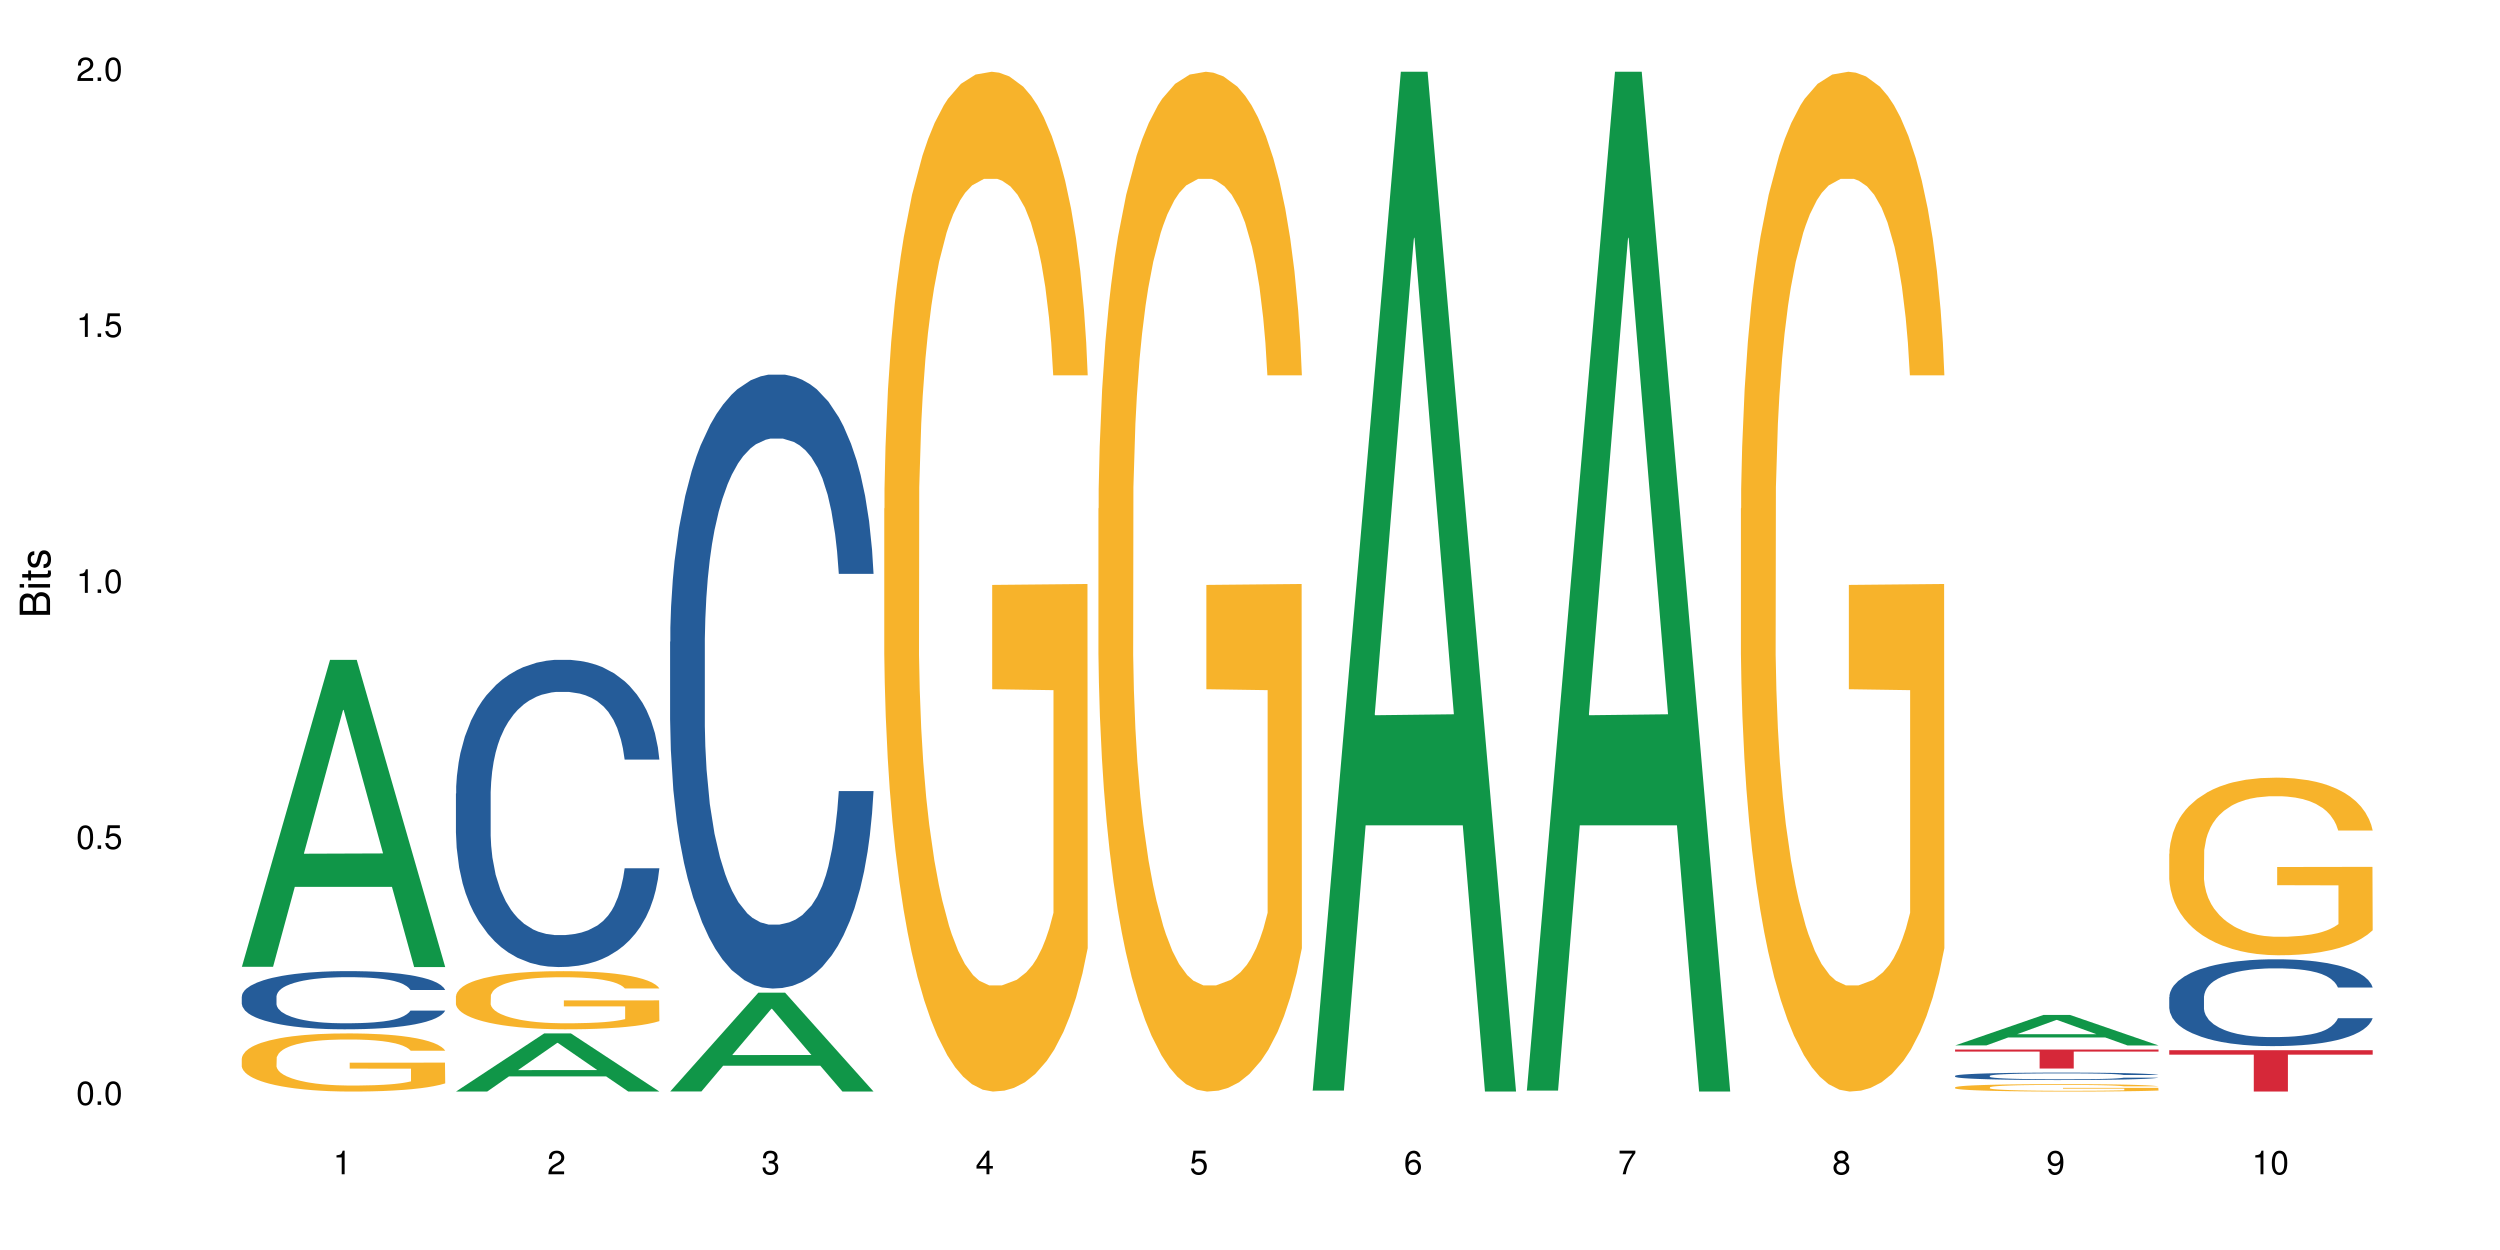 <?xml version="1.0" encoding="UTF-8"?>
<svg xmlns="http://www.w3.org/2000/svg" xmlns:xlink="http://www.w3.org/1999/xlink" width="720pt" height="360pt" viewBox="0 0 720 360" version="1.1">
<defs>
<g>
<symbol overflow="visible" id="glyph0-0">
<path style="stroke:none;" d=""/>
</symbol>
<symbol overflow="visible" id="glyph0-1">
<path style="stroke:none;" d="M 2.641 -6.797 C 2 -6.797 1.422 -6.531 1.078 -6.047 C 0.641 -5.453 0.406 -4.547 0.406 -3.297 C 0.406 -1 1.188 0.219 2.641 0.219 C 4.078 0.219 4.859 -1 4.859 -3.234 C 4.859 -4.562 4.656 -5.438 4.203 -6.047 C 3.844 -6.531 3.281 -6.797 2.641 -6.797 Z M 2.641 -6.047 C 3.547 -6.047 4 -5.125 4 -3.312 C 4 -1.375 3.562 -0.484 2.625 -0.484 C 1.734 -0.484 1.281 -1.422 1.281 -3.281 C 1.281 -5.141 1.734 -6.047 2.641 -6.047 Z M 2.641 -6.047 "/>
</symbol>
<symbol overflow="visible" id="glyph0-2">
<path style="stroke:none;" d="M 1.828 -1 L 0.828 -1 L 0.828 0 L 1.828 0 Z M 1.828 -1 "/>
</symbol>
<symbol overflow="visible" id="glyph0-3">
<path style="stroke:none;" d="M 4.562 -6.797 L 1.062 -6.797 L 0.547 -3.094 L 1.328 -3.094 C 1.719 -3.562 2.047 -3.734 2.578 -3.734 C 3.484 -3.734 4.062 -3.109 4.062 -2.094 C 4.062 -1.125 3.484 -0.531 2.578 -0.531 C 1.828 -0.531 1.375 -0.906 1.188 -1.672 L 0.328 -1.672 C 0.453 -1.109 0.547 -0.844 0.75 -0.594 C 1.125 -0.078 1.828 0.219 2.594 0.219 C 3.969 0.219 4.922 -0.781 4.922 -2.219 C 4.922 -3.562 4.031 -4.484 2.719 -4.484 C 2.25 -4.484 1.859 -4.359 1.469 -4.062 L 1.734 -5.969 L 4.562 -5.969 Z M 4.562 -6.797 "/>
</symbol>
<symbol overflow="visible" id="glyph0-4">
<path style="stroke:none;" d="M 2.484 -4.844 L 2.484 0 L 3.328 0 L 3.328 -6.797 L 2.766 -6.797 C 2.469 -5.75 2.281 -5.609 0.984 -5.453 L 0.984 -4.844 Z M 2.484 -4.844 "/>
</symbol>
<symbol overflow="visible" id="glyph0-5">
<path style="stroke:none;" d="M 4.859 -0.828 L 1.281 -0.828 C 1.359 -1.391 1.672 -1.75 2.5 -2.234 L 3.469 -2.75 C 4.406 -3.266 4.906 -3.969 4.906 -4.812 C 4.906 -5.375 4.672 -5.906 4.266 -6.266 C 3.859 -6.625 3.375 -6.797 2.719 -6.797 C 1.859 -6.797 1.219 -6.5 0.844 -5.922 C 0.609 -5.562 0.5 -5.125 0.484 -4.438 L 1.328 -4.438 C 1.359 -4.906 1.406 -5.188 1.531 -5.406 C 1.75 -5.812 2.188 -6.062 2.703 -6.062 C 3.469 -6.062 4.031 -5.516 4.031 -4.781 C 4.031 -4.25 3.719 -3.797 3.125 -3.438 L 2.234 -2.938 C 0.812 -2.141 0.406 -1.5 0.328 0 L 4.859 0 Z M 4.859 -0.828 "/>
</symbol>
<symbol overflow="visible" id="glyph0-6">
<path style="stroke:none;" d="M 2.125 -3.125 L 2.578 -3.125 C 3.516 -3.125 3.984 -2.703 3.984 -1.891 C 3.984 -1.031 3.469 -0.531 2.578 -0.531 C 1.656 -0.531 1.203 -0.984 1.156 -1.969 L 0.312 -1.969 C 0.344 -1.422 0.438 -1.078 0.609 -0.766 C 0.953 -0.109 1.625 0.219 2.547 0.219 C 3.953 0.219 4.859 -0.609 4.859 -1.906 C 4.859 -2.766 4.516 -3.25 3.703 -3.516 C 4.344 -3.766 4.656 -4.25 4.656 -4.938 C 4.656 -6.109 3.875 -6.797 2.578 -6.797 C 1.203 -6.797 0.484 -6.047 0.453 -4.609 L 1.297 -4.609 C 1.312 -5.016 1.344 -5.25 1.453 -5.453 C 1.641 -5.828 2.062 -6.062 2.594 -6.062 C 3.344 -6.062 3.797 -5.625 3.797 -4.906 C 3.797 -4.422 3.609 -4.141 3.25 -3.984 C 3.016 -3.891 2.719 -3.844 2.125 -3.844 Z M 2.125 -3.125 "/>
</symbol>
<symbol overflow="visible" id="glyph0-7">
<path style="stroke:none;" d="M 3.141 -1.625 L 3.141 0 L 3.984 0 L 3.984 -1.625 L 4.984 -1.625 L 4.984 -2.391 L 3.984 -2.391 L 3.984 -6.797 L 3.359 -6.797 L 0.266 -2.516 L 0.266 -1.625 Z M 3.141 -2.391 L 1 -2.391 L 3.141 -5.359 Z M 3.141 -2.391 "/>
</symbol>
<symbol overflow="visible" id="glyph0-8">
<path style="stroke:none;" d="M 4.781 -5.031 C 4.609 -6.141 3.891 -6.797 2.844 -6.797 C 2.094 -6.797 1.422 -6.438 1.031 -5.828 C 0.609 -5.172 0.406 -4.344 0.406 -3.094 C 0.406 -1.953 0.578 -1.234 0.984 -0.625 C 1.359 -0.078 1.953 0.219 2.703 0.219 C 3.984 0.219 4.922 -0.734 4.922 -2.078 C 4.922 -3.344 4.062 -4.234 2.844 -4.234 C 2.172 -4.234 1.641 -3.969 1.281 -3.469 C 1.281 -5.125 1.828 -6.047 2.797 -6.047 C 3.391 -6.047 3.797 -5.672 3.938 -5.031 Z M 2.734 -3.484 C 3.547 -3.484 4.062 -2.922 4.062 -2 C 4.062 -1.156 3.484 -0.531 2.703 -0.531 C 1.922 -0.531 1.328 -1.188 1.328 -2.047 C 1.328 -2.891 1.906 -3.484 2.734 -3.484 Z M 2.734 -3.484 "/>
</symbol>
<symbol overflow="visible" id="glyph0-9">
<path style="stroke:none;" d="M 4.984 -6.797 L 0.438 -6.797 L 0.438 -5.969 L 4.109 -5.969 C 2.5 -3.656 1.828 -2.234 1.328 0 L 2.219 0 C 2.594 -2.172 3.453 -4.047 4.984 -6.094 Z M 4.984 -6.797 "/>
</symbol>
<symbol overflow="visible" id="glyph0-10">
<path style="stroke:none;" d="M 3.75 -3.578 C 4.453 -4 4.688 -4.344 4.688 -4.984 C 4.688 -6.047 3.844 -6.797 2.641 -6.797 C 1.438 -6.797 0.594 -6.047 0.594 -4.984 C 0.594 -4.359 0.828 -4.016 1.516 -3.578 C 0.734 -3.203 0.359 -2.641 0.359 -1.891 C 0.359 -0.641 1.297 0.219 2.641 0.219 C 3.984 0.219 4.922 -0.641 4.922 -1.875 C 4.922 -2.641 4.531 -3.203 3.75 -3.578 Z M 2.641 -6.047 C 3.359 -6.047 3.812 -5.625 3.812 -4.969 C 3.812 -4.344 3.344 -3.922 2.641 -3.922 C 1.922 -3.922 1.453 -4.344 1.453 -4.984 C 1.453 -5.625 1.922 -6.047 2.641 -6.047 Z M 2.641 -3.203 C 3.484 -3.203 4.062 -2.672 4.062 -1.875 C 4.062 -1.062 3.484 -0.531 2.625 -0.531 C 1.797 -0.531 1.219 -1.078 1.219 -1.875 C 1.219 -2.672 1.797 -3.203 2.641 -3.203 Z M 2.641 -3.203 "/>
</symbol>
<symbol overflow="visible" id="glyph0-11">
<path style="stroke:none;" d="M 0.516 -1.547 C 0.672 -0.438 1.406 0.219 2.438 0.219 C 3.188 0.219 3.859 -0.141 4.266 -0.75 C 4.688 -1.406 4.891 -2.25 4.891 -3.484 C 4.891 -4.625 4.703 -5.359 4.312 -5.953 C 3.938 -6.5 3.344 -6.797 2.594 -6.797 C 1.297 -6.797 0.359 -5.844 0.359 -4.516 C 0.359 -3.25 1.234 -2.344 2.453 -2.344 C 3.094 -2.344 3.562 -2.578 4.016 -3.109 C 4 -1.453 3.469 -0.531 2.5 -0.531 C 1.906 -0.531 1.484 -0.906 1.359 -1.547 Z M 2.578 -6.062 C 3.375 -6.062 3.969 -5.406 3.969 -4.531 C 3.969 -3.688 3.375 -3.094 2.547 -3.094 C 1.734 -3.094 1.234 -3.672 1.234 -4.578 C 1.234 -5.438 1.797 -6.062 2.578 -6.062 Z M 2.578 -6.062 "/>
</symbol>
<symbol overflow="visible" id="glyph1-0">
<path style="stroke:none;" d=""/>
</symbol>
<symbol overflow="visible" id="glyph1-1">
<path style="stroke:none;" d="M 0 -0.953 L 0 -4.891 C 0 -5.719 -0.234 -6.344 -0.734 -6.797 C -1.188 -7.234 -1.812 -7.469 -2.5 -7.469 C -3.547 -7.469 -4.188 -7 -4.625 -5.875 C -4.984 -6.672 -5.641 -7.094 -6.531 -7.094 C -7.156 -7.094 -7.734 -6.859 -8.141 -6.391 C -8.562 -5.938 -8.75 -5.344 -8.75 -4.5 L -8.75 -0.953 Z M -4.984 -2.062 L -7.766 -2.062 L -7.766 -4.219 C -7.766 -4.844 -7.688 -5.203 -7.453 -5.5 C -7.219 -5.812 -6.859 -5.969 -6.375 -5.969 C -5.906 -5.969 -5.531 -5.812 -5.297 -5.5 C -5.062 -5.203 -4.984 -4.844 -4.984 -4.219 Z M -0.984 -2.062 L -4 -2.062 L -4 -4.781 C -4 -5.328 -3.859 -5.688 -3.578 -5.953 C -3.297 -6.219 -2.922 -6.359 -2.484 -6.359 C -2.062 -6.359 -1.688 -6.219 -1.406 -5.953 C -1.109 -5.688 -0.984 -5.328 -0.984 -4.781 Z M -0.984 -2.062 "/>
</symbol>
<symbol overflow="visible" id="glyph1-2">
<path style="stroke:none;" d="M -6.281 -1.797 L -6.281 -0.797 L 0 -0.797 L 0 -1.797 Z M -8.75 -1.797 L -8.75 -0.797 L -7.484 -0.797 L -7.484 -1.797 Z M -8.75 -1.797 "/>
</symbol>
<symbol overflow="visible" id="glyph1-3">
<path style="stroke:none;" d="M -6.281 -3.047 L -6.281 -2.016 L -8.016 -2.016 L -8.016 -1.016 L -6.281 -1.016 L -6.281 -0.172 L -5.469 -0.172 L -5.469 -1.016 L -0.719 -1.016 C -0.078 -1.016 0.281 -1.453 0.281 -2.234 C 0.281 -2.469 0.25 -2.719 0.188 -3.047 L -0.641 -3.047 C -0.609 -2.922 -0.594 -2.766 -0.594 -2.562 C -0.594 -2.141 -0.719 -2.016 -1.156 -2.016 L -5.469 -2.016 L -5.469 -3.047 Z M -6.281 -3.047 "/>
</symbol>
<symbol overflow="visible" id="glyph1-4">
<path style="stroke:none;" d="M -4.531 -5.25 C -5.766 -5.25 -6.469 -4.422 -6.469 -2.969 C -6.469 -1.516 -5.719 -0.562 -4.547 -0.562 C -3.562 -0.562 -3.094 -1.062 -2.734 -2.562 L -2.516 -3.484 C -2.344 -4.188 -2.094 -4.469 -1.625 -4.469 C -1.047 -4.469 -0.641 -3.875 -0.641 -3 C -0.641 -2.453 -0.797 -2 -1.062 -1.75 C -1.25 -1.594 -1.422 -1.531 -1.875 -1.469 L -1.875 -0.406 C -0.422 -0.453 0.281 -1.266 0.281 -2.922 C 0.281 -4.5 -0.5 -5.516 -1.719 -5.516 C -2.656 -5.516 -3.172 -4.984 -3.469 -3.734 L -3.703 -2.766 C -3.891 -1.953 -4.156 -1.609 -4.594 -1.609 C -5.172 -1.609 -5.547 -2.125 -5.547 -2.938 C -5.547 -3.75 -5.203 -4.172 -4.531 -4.203 Z M -4.531 -5.25 "/>
</symbol>
</g>
</defs>
<g id="surface2988">
<rect x="0" y="0" width="720" height="360" style="fill:rgb(100%,100%,100%);fill-opacity:1;stroke:none;"/>
<path style=" stroke:none;fill-rule:nonzero;fill:rgb(6.275%,58.824%,28.235%);fill-opacity:1;" d="M 69.629 278.43 L 69.691 278.348 L 95.047 190.051 L 102.746 190.051 L 128.223 278.516 L 119.273 278.516 L 112.887 255.422 L 84.902 255.422 L 78.645 278.43 L 69.629 278.43 L 87.598 245.871 L 110.32 245.785 L 98.988 204.504 L 98.863 204.422 L 98.738 204.672 L 87.535 245.785 L 87.598 245.871 Z M 69.629 278.43 "/>
<path style=" stroke:none;fill-rule:nonzero;fill:rgb(14.51%,36.078%,60%);fill-opacity:1;" d="M 69.629 286.98 L 69.699 286.965 L 69.699 286.598 L 69.914 286.016 L 70.414 285.281 L 70.914 284.777 L 72.203 283.871 L 73.988 283 L 75.848 282.328 L 77.203 281.93 L 78.418 281.621 L 81.207 281.055 L 82.992 280.766 L 84.922 280.504 L 87.281 280.246 L 88.996 280.09 L 92.852 279.848 L 95.711 279.738 L 97.926 279.695 L 102.715 279.695 L 105.574 279.754 L 107.645 279.832 L 109.93 279.953 L 111.859 280.09 L 115.219 280.43 L 118.219 280.855 L 119.578 281.102 L 121.723 281.578 L 123.367 282.035 L 124.508 282.434 L 125.797 283 L 126.938 283.688 L 127.797 284.469 L 128.223 285.129 L 118.219 285.129 L 117.719 284.516 L 117.148 284.043 L 116.078 283.414 L 115.004 282.969 L 113.504 282.527 L 112.148 282.234 L 110.289 281.945 L 108.645 281.762 L 106.93 281.621 L 105.285 281.531 L 102.141 281.438 L 98.5 281.438 L 97.141 281.469 L 94.355 281.59 L 92.852 281.699 L 90.711 281.914 L 89.207 282.113 L 87.422 282.418 L 86.207 282.68 L 84.707 283.078 L 83.637 283.43 L 82.422 283.934 L 81.707 284.316 L 81.062 284.746 L 80.492 285.25 L 80.062 285.785 L 79.777 286.352 L 79.633 286.902 L 79.633 289.277 L 79.777 289.828 L 80.133 290.473 L 81.062 291.406 L 82.422 292.215 L 83.992 292.859 L 85.492 293.32 L 86.352 293.535 L 87.492 293.777 L 89.281 294.086 L 91.852 294.391 L 93.352 294.512 L 95.641 294.637 L 97.996 294.695 L 101.141 294.695 L 103.93 294.637 L 105.785 294.559 L 107.715 294.438 L 110.359 294.176 L 112.004 293.93 L 113.434 293.641 L 114.504 293.352 L 115.219 293.105 L 116.293 292.629 L 117.148 292.109 L 117.793 291.574 L 118.219 291.055 L 128.223 291.055 L 127.797 291.664 L 127.152 292.262 L 126.508 292.707 L 125.508 293.242 L 124.367 293.719 L 122.723 294.254 L 121.363 294.605 L 119.578 294.988 L 117.934 295.277 L 116.148 295.539 L 113.504 295.844 L 111.789 296 L 109.93 296.137 L 107.715 296.258 L 104.93 296.367 L 101.93 296.426 L 99.141 296.441 L 96.141 296.41 L 93.926 296.352 L 90.996 296.211 L 87.352 295.938 L 84.707 295.645 L 82.633 295.355 L 80.848 295.051 L 78.848 294.637 L 76.273 293.961 L 74.703 293.441 L 73.633 293.012 L 72.418 292.414 L 71.559 291.879 L 70.559 291.023 L 69.844 289.938 L 69.629 289.094 Z M 69.629 286.98 "/>
<path style=" stroke:none;fill-rule:nonzero;fill:rgb(96.863%,70.196%,16.863%);fill-opacity:1;" d="M 69.629 304.797 L 69.699 304.781 L 69.699 304.473 L 69.988 303.785 L 70.703 302.836 L 71.629 302.059 L 72.629 301.445 L 73.273 301.125 L 74.344 300.664 L 75.273 300.328 L 77.633 299.641 L 80.633 299 L 82.277 298.723 L 84.137 298.465 L 86.777 298.172 L 87.992 298.066 L 91.711 297.82 L 95.926 297.668 L 100.57 297.621 L 102.715 297.637 L 105.645 297.699 L 109.645 297.867 L 111.934 298.02 L 113.719 298.172 L 115.578 298.371 L 117.863 298.676 L 120.008 299.043 L 121.723 299.41 L 123.438 299.871 L 124.867 300.359 L 126.082 300.895 L 127.152 301.539 L 127.797 302.074 L 128.223 302.609 L 118.293 302.609 L 117.719 302.074 L 117.078 301.66 L 116.004 301.156 L 114.934 300.789 L 113.863 300.496 L 111.859 300.102 L 110.145 299.855 L 108.004 299.641 L 105.93 299.504 L 103.57 299.41 L 102.141 299.379 L 98.355 299.379 L 94.926 299.488 L 92.926 299.609 L 91.496 299.734 L 89.496 299.961 L 88.281 300.145 L 87.566 300.27 L 85.422 300.742 L 83.992 301.172 L 83.207 301.461 L 82.207 301.918 L 81.492 302.332 L 80.707 302.945 L 80.277 303.402 L 79.703 304.445 L 79.633 307.195 L 79.848 307.777 L 80.277 308.406 L 80.848 308.957 L 81.707 309.539 L 82.562 309.98 L 84.062 310.578 L 85.352 310.977 L 86.352 311.234 L 88.281 311.648 L 89.066 311.785 L 90.922 312.062 L 92.852 312.273 L 95.211 312.457 L 96.996 312.551 L 99.855 312.625 L 103.5 312.625 L 107.789 312.535 L 110.504 312.414 L 112.359 312.289 L 113.574 312.184 L 115.078 312.016 L 116.148 311.863 L 117.148 311.695 L 118.363 311.434 L 118.363 307.777 L 100.715 307.762 L 100.715 306.051 L 128.152 306.035 L 128.223 312.016 L 126.723 312.43 L 124.867 312.824 L 123.078 313.133 L 121.223 313.391 L 118.578 313.684 L 116.434 313.867 L 113.148 314.078 L 110.145 314.219 L 107 314.309 L 104.215 314.355 L 100.93 314.371 L 97.996 314.34 L 94.855 314.25 L 92.352 314.125 L 90.066 313.973 L 87.781 313.773 L 84.922 313.453 L 83.062 313.191 L 81.133 312.871 L 79.203 312.488 L 77.488 312.078 L 76.348 311.754 L 75.203 311.387 L 73.988 310.93 L 72.844 310.41 L 71.988 309.934 L 71.203 309.398 L 70.629 308.895 L 70.059 308.207 L 69.773 307.656 L 69.629 307.184 Z M 69.629 304.797 "/>
<path style=" stroke:none;fill-rule:nonzero;fill:rgb(6.275%,58.824%,28.235%);fill-opacity:1;" d="M 131.309 314.355 L 131.371 314.34 L 156.727 297.621 L 164.426 297.621 L 189.902 314.371 L 180.953 314.371 L 174.566 310 L 146.582 310 L 140.324 314.355 L 131.309 314.355 L 149.273 308.191 L 172 308.176 L 160.668 300.359 L 160.543 300.344 L 160.418 300.391 L 149.211 308.176 L 149.273 308.191 Z M 131.309 314.355 "/>
<path style=" stroke:none;fill-rule:nonzero;fill:rgb(14.51%,36.078%,60%);fill-opacity:1;" d="M 131.309 228.543 L 131.379 228.461 L 131.379 226.52 L 131.594 223.445 L 132.094 219.566 L 132.594 216.898 L 133.883 212.125 L 135.668 207.516 L 137.523 203.961 L 138.883 201.855 L 140.098 200.238 L 142.883 197.246 L 144.672 195.711 L 146.602 194.336 L 148.957 192.961 L 150.672 192.152 L 154.531 190.859 L 157.391 190.293 L 159.605 190.051 L 164.395 190.051 L 167.25 190.375 L 169.324 190.777 L 171.609 191.426 L 173.539 192.152 L 176.898 193.934 L 179.898 196.195 L 181.258 197.492 L 183.402 199.996 L 185.043 202.422 L 186.188 204.527 L 187.473 207.516 L 188.617 211.156 L 189.477 215.281 L 189.902 218.758 L 179.898 218.758 L 179.398 215.523 L 178.828 213.016 L 177.758 209.699 L 176.684 207.355 L 175.184 205.012 L 173.824 203.473 L 171.969 201.938 L 170.324 200.969 L 168.609 200.238 L 166.965 199.754 L 163.82 199.27 L 160.176 199.27 L 158.82 199.43 L 156.031 200.078 L 154.531 200.645 L 152.387 201.777 L 150.887 202.828 L 149.102 204.445 L 147.887 205.82 L 146.387 207.922 L 145.312 209.781 L 144.098 212.449 L 143.387 214.473 L 142.742 216.734 L 142.172 219.402 L 141.742 222.234 L 141.457 225.227 L 141.312 228.137 L 141.312 240.672 L 141.457 243.582 L 141.812 246.977 L 142.742 251.91 L 144.098 256.195 L 145.672 259.594 L 147.172 262.02 L 148.031 263.148 L 149.172 264.445 L 150.961 266.062 L 153.531 267.68 L 155.031 268.324 L 157.32 268.973 L 159.676 269.297 L 162.82 269.297 L 165.609 268.973 L 167.465 268.566 L 169.395 267.922 L 172.039 266.547 L 173.684 265.254 L 175.113 263.715 L 176.184 262.18 L 176.898 260.887 L 177.969 258.379 L 178.828 255.629 L 179.473 252.801 L 179.898 250.051 L 189.902 250.051 L 189.477 253.285 L 188.832 256.438 L 188.188 258.785 L 187.188 261.613 L 186.047 264.121 L 184.402 266.949 L 183.043 268.809 L 181.258 270.832 L 179.613 272.367 L 177.828 273.742 L 175.184 275.359 L 173.469 276.168 L 171.609 276.898 L 169.395 277.543 L 166.609 278.109 L 163.605 278.434 L 160.82 278.516 L 157.82 278.352 L 155.605 278.027 L 152.676 277.301 L 149.031 275.844 L 146.387 274.309 L 144.312 272.773 L 142.527 271.156 L 140.527 268.973 L 137.953 265.414 L 136.383 262.664 L 135.309 260.402 L 134.094 257.246 L 133.238 254.418 L 132.238 249.891 L 131.523 244.148 L 131.309 239.699 Z M 131.309 228.543 "/>
<path style=" stroke:none;fill-rule:nonzero;fill:rgb(96.863%,70.196%,16.863%);fill-opacity:1;" d="M 131.309 286.867 L 131.379 286.852 L 131.379 286.547 L 131.664 285.859 L 132.379 284.91 L 133.309 284.129 L 134.309 283.516 L 134.953 283.195 L 136.023 282.738 L 136.953 282.402 L 139.312 281.711 L 142.312 281.07 L 143.957 280.793 L 145.812 280.535 L 148.457 280.242 L 149.672 280.137 L 153.391 279.891 L 157.605 279.738 L 162.25 279.695 L 164.395 279.707 L 167.324 279.77 L 171.324 279.938 L 173.613 280.09 L 175.398 280.242 L 177.254 280.441 L 179.543 280.75 L 181.688 281.117 L 183.402 281.484 L 185.117 281.941 L 186.547 282.43 L 187.762 282.965 L 188.832 283.609 L 189.477 284.145 L 189.902 284.68 L 179.973 284.68 L 179.398 284.145 L 178.758 283.73 L 177.684 283.227 L 176.613 282.859 L 175.539 282.57 L 173.539 282.172 L 171.824 281.926 L 169.68 281.711 L 167.609 281.574 L 165.25 281.484 L 163.82 281.453 L 160.035 281.453 L 156.605 281.559 L 154.605 281.684 L 153.176 281.805 L 151.172 282.035 L 149.957 282.219 L 149.246 282.34 L 147.102 282.812 L 145.672 283.242 L 144.887 283.531 L 143.887 283.992 L 143.172 284.406 L 142.383 285.016 L 141.957 285.477 L 141.383 286.516 L 141.312 289.27 L 141.527 289.852 L 141.957 290.477 L 142.527 291.027 L 143.387 291.609 L 144.242 292.051 L 145.742 292.648 L 147.027 293.047 L 148.031 293.305 L 149.957 293.719 L 150.746 293.855 L 152.602 294.133 L 154.531 294.348 L 156.891 294.531 L 158.676 294.621 L 161.535 294.699 L 165.18 294.699 L 169.469 294.605 L 172.184 294.484 L 174.039 294.363 L 175.254 294.254 L 176.754 294.086 L 177.828 293.934 L 178.828 293.766 L 180.043 293.504 L 180.043 289.852 L 162.391 289.836 L 162.391 288.121 L 189.832 288.105 L 189.902 294.086 L 188.402 294.5 L 186.547 294.898 L 184.758 295.203 L 182.902 295.465 L 180.258 295.754 L 178.113 295.938 L 174.824 296.152 L 171.824 296.289 L 168.68 296.383 L 165.895 296.426 L 162.605 296.441 L 159.676 296.41 L 156.531 296.32 L 154.031 296.199 L 151.746 296.043 L 149.457 295.848 L 146.602 295.523 L 144.742 295.266 L 142.812 294.941 L 140.883 294.562 L 139.168 294.148 L 138.027 293.828 L 136.883 293.461 L 135.668 293 L 134.523 292.48 L 133.668 292.008 L 132.879 291.473 L 132.309 290.965 L 131.738 290.277 L 131.453 289.727 L 131.309 289.254 Z M 131.309 286.867 "/>
<path style=" stroke:none;fill-rule:nonzero;fill:rgb(6.275%,58.824%,28.235%);fill-opacity:1;" d="M 192.988 314.344 L 193.051 314.316 L 218.402 285.887 L 226.105 285.887 L 251.582 314.371 L 242.629 314.371 L 236.246 306.934 L 208.262 306.934 L 202.004 314.344 L 192.988 314.344 L 210.953 303.859 L 233.68 303.832 L 222.348 290.539 L 222.223 290.512 L 222.098 290.594 L 210.891 303.832 L 210.953 303.859 Z M 192.988 314.344 "/>
<path style=" stroke:none;fill-rule:nonzero;fill:rgb(14.51%,36.078%,60%);fill-opacity:1;" d="M 192.988 184.828 L 193.059 184.668 L 193.059 180.789 L 193.273 174.648 L 193.773 166.891 L 194.273 161.559 L 195.559 152.023 L 197.348 142.809 L 199.203 135.699 L 200.562 131.496 L 201.777 128.266 L 204.562 122.285 L 206.352 119.215 L 208.281 116.469 L 210.637 113.719 L 212.352 112.102 L 216.211 109.516 L 219.07 108.387 L 221.285 107.902 L 226.074 107.902 L 228.93 108.547 L 231.004 109.355 L 233.289 110.648 L 235.219 112.102 L 238.578 115.66 L 241.578 120.184 L 242.938 122.77 L 245.082 127.781 L 246.723 132.629 L 247.867 136.832 L 249.152 142.809 L 250.297 150.082 L 251.152 158.324 L 251.582 165.273 L 241.578 165.273 L 241.078 158.809 L 240.508 153.801 L 239.434 147.172 L 238.363 142.488 L 236.863 137.801 L 235.504 134.73 L 233.648 131.66 L 232.004 129.719 L 230.289 128.266 L 228.645 127.297 L 225.5 126.324 L 221.855 126.324 L 220.5 126.648 L 217.711 127.941 L 216.211 129.074 L 214.066 131.336 L 212.566 133.438 L 210.781 136.668 L 209.566 139.414 L 208.066 143.617 L 206.992 147.336 L 205.777 152.668 L 205.062 156.707 L 204.422 161.234 L 203.848 166.566 L 203.422 172.223 L 203.133 178.203 L 202.992 184.02 L 202.992 209.07 L 203.133 214.891 L 203.492 221.676 L 204.422 231.535 L 205.777 240.102 L 207.352 246.891 L 208.852 251.738 L 209.707 254 L 210.852 256.586 L 212.637 259.816 L 215.211 263.051 L 216.711 264.344 L 219 265.637 L 221.355 266.281 L 224.5 266.281 L 227.289 265.637 L 229.145 264.828 L 231.074 263.535 L 233.719 260.789 L 235.363 258.203 L 236.793 255.133 L 237.863 252.062 L 238.578 249.477 L 239.648 244.465 L 240.508 238.969 L 241.148 233.312 L 241.578 227.82 L 251.582 227.82 L 251.152 234.281 L 250.512 240.586 L 249.867 245.273 L 248.867 250.93 L 247.723 255.938 L 246.082 261.598 L 244.723 265.312 L 242.938 269.352 L 241.293 272.426 L 239.508 275.172 L 236.863 278.402 L 235.148 280.02 L 233.289 281.473 L 231.074 282.766 L 228.289 283.898 L 225.285 284.543 L 222.5 284.707 L 219.5 284.383 L 217.285 283.738 L 214.352 282.281 L 210.711 279.375 L 208.066 276.301 L 205.992 273.23 L 204.207 270 L 202.207 265.637 L 199.633 258.523 L 198.062 253.031 L 196.988 248.504 L 195.773 242.203 L 194.918 236.547 L 193.918 227.496 L 193.203 216.02 L 192.988 207.133 Z M 192.988 184.828 "/>
<path style=" stroke:none;fill-rule:nonzero;fill:rgb(96.863%,70.196%,16.863%);fill-opacity:1;" d="M 254.668 146.461 L 254.738 146.191 L 254.738 140.828 L 255.023 128.758 L 255.738 112.129 L 256.668 98.449 L 257.668 87.719 L 258.312 82.086 L 259.383 74.039 L 260.312 68.141 L 262.672 56.07 L 265.672 44.805 L 267.316 39.977 L 269.172 35.414 L 271.816 30.32 L 273.031 28.441 L 276.746 24.148 L 280.965 21.469 L 285.609 20.664 L 287.75 20.93 L 290.68 22.004 L 294.684 24.953 L 296.969 27.637 L 298.758 30.32 L 300.613 33.805 L 302.902 39.172 L 305.043 45.609 L 306.758 52.047 L 308.473 60.094 L 309.902 68.676 L 311.117 78.062 L 312.191 89.328 L 312.832 98.715 L 313.262 108.105 L 303.328 108.105 L 302.758 98.715 L 302.113 91.477 L 301.043 82.625 L 299.973 76.188 L 298.898 71.09 L 296.898 64.117 L 295.184 59.824 L 293.039 56.07 L 290.969 53.656 L 288.609 52.047 L 287.18 51.508 L 283.395 51.508 L 279.961 53.387 L 277.961 55.531 L 276.531 57.68 L 274.531 61.703 L 273.316 64.922 L 272.602 67.066 L 270.457 75.383 L 269.031 82.891 L 268.242 87.988 L 267.242 96.035 L 266.527 103.277 L 265.742 114.004 L 265.312 122.051 L 264.742 140.293 L 264.672 188.574 L 264.887 198.766 L 265.312 209.762 L 265.887 219.418 L 266.742 229.609 L 267.602 237.391 L 269.102 247.852 L 270.387 254.824 L 271.387 259.383 L 273.316 266.625 L 274.102 269.039 L 275.961 273.867 L 277.891 277.625 L 280.25 280.844 L 282.035 282.453 L 284.895 283.793 L 288.539 283.793 L 292.824 282.184 L 295.539 280.039 L 297.398 277.891 L 298.613 276.016 L 300.113 273.062 L 301.188 270.383 L 302.188 267.43 L 303.402 262.871 L 303.402 198.766 L 285.75 198.496 L 285.75 168.457 L 313.191 168.188 L 313.262 273.062 L 311.762 280.305 L 309.902 287.281 L 308.117 292.645 L 306.258 297.203 L 303.617 302.301 L 301.473 305.52 L 298.184 309.273 L 295.184 311.688 L 292.039 313.297 L 289.254 314.102 L 285.965 314.371 L 283.035 313.836 L 279.891 312.227 L 277.391 310.078 L 275.105 307.398 L 272.816 303.91 L 269.957 298.277 L 268.102 293.719 L 266.172 288.086 L 264.242 281.379 L 262.527 274.137 L 261.383 268.504 L 260.242 262.066 L 259.027 254.02 L 257.883 244.898 L 257.023 236.586 L 256.238 227.195 L 255.668 218.344 L 255.094 206.277 L 254.809 196.621 L 254.668 188.305 Z M 254.668 146.461 "/>
<path style=" stroke:none;fill-rule:nonzero;fill:rgb(96.863%,70.196%,16.863%);fill-opacity:1;" d="M 316.348 146.461 L 316.418 146.191 L 316.418 140.828 L 316.703 128.758 L 317.418 112.129 L 318.348 98.449 L 319.348 87.719 L 319.992 82.086 L 321.062 74.039 L 321.992 68.141 L 324.348 56.07 L 327.352 44.805 L 328.992 39.977 L 330.852 35.414 L 333.496 30.32 L 334.711 28.441 L 338.426 24.148 L 342.641 21.469 L 347.289 20.664 L 349.43 20.93 L 352.359 22.004 L 356.363 24.953 L 358.648 27.637 L 360.434 30.32 L 362.293 33.805 L 364.578 39.172 L 366.723 45.609 L 368.438 52.047 L 370.152 60.094 L 371.582 68.676 L 372.797 78.062 L 373.871 89.328 L 374.512 98.715 L 374.941 108.105 L 365.008 108.105 L 364.438 98.715 L 363.793 91.477 L 362.723 82.625 L 361.648 76.188 L 360.578 71.09 L 358.578 64.117 L 356.863 59.824 L 354.719 56.07 L 352.645 53.656 L 350.289 52.047 L 348.859 51.508 L 345.07 51.508 L 341.641 53.387 L 339.641 55.531 L 338.211 57.68 L 336.211 61.703 L 334.996 64.922 L 334.281 67.066 L 332.137 75.383 L 330.707 82.891 L 329.922 87.988 L 328.922 96.035 L 328.207 103.277 L 327.422 114.004 L 326.992 122.051 L 326.422 140.293 L 326.352 188.574 L 326.562 198.766 L 326.992 209.762 L 327.566 219.418 L 328.422 229.609 L 329.281 237.391 L 330.781 247.852 L 332.066 254.824 L 333.066 259.383 L 334.996 266.625 L 335.781 269.039 L 337.641 273.867 L 339.57 277.625 L 341.93 280.844 L 343.715 282.453 L 346.574 283.793 L 350.219 283.793 L 354.504 282.184 L 357.219 280.039 L 359.078 277.891 L 360.293 276.016 L 361.793 273.062 L 362.863 270.383 L 363.867 267.43 L 365.078 262.871 L 365.078 198.766 L 347.43 198.496 L 347.43 168.457 L 374.871 168.188 L 374.941 273.062 L 373.441 280.305 L 371.582 287.281 L 369.797 292.645 L 367.938 297.203 L 365.293 302.301 L 363.152 305.52 L 359.863 309.273 L 356.863 311.688 L 353.719 313.297 L 350.93 314.102 L 347.645 314.371 L 344.715 313.836 L 341.57 312.227 L 339.07 310.078 L 336.781 307.398 L 334.496 303.91 L 331.637 298.277 L 329.781 293.719 L 327.852 288.086 L 325.922 281.379 L 324.207 274.137 L 323.062 268.504 L 321.918 262.066 L 320.703 254.02 L 319.562 244.898 L 318.703 236.586 L 317.918 227.195 L 317.348 218.344 L 316.773 206.277 L 316.488 196.621 L 316.348 188.305 Z M 316.348 146.461 "/>
<path style=" stroke:none;fill-rule:nonzero;fill:rgb(6.275%,58.824%,28.235%);fill-opacity:1;" d="M 378.023 314.094 L 378.086 313.82 L 403.441 20.664 L 411.141 20.664 L 436.621 314.371 L 427.668 314.371 L 421.281 237.703 L 393.301 237.703 L 387.039 314.094 L 378.023 314.094 L 395.992 205.988 L 418.715 205.711 L 407.387 68.648 L 407.262 68.375 L 407.137 69.199 L 395.93 205.711 L 395.992 205.988 Z M 378.023 314.094 "/>
<path style=" stroke:none;fill-rule:nonzero;fill:rgb(6.275%,58.824%,28.235%);fill-opacity:1;" d="M 439.703 314.094 L 439.766 313.82 L 465.121 20.664 L 472.82 20.664 L 498.301 314.371 L 489.348 314.371 L 482.961 237.703 L 454.98 237.703 L 448.719 314.094 L 439.703 314.094 L 457.672 205.988 L 480.395 205.711 L 469.066 68.648 L 468.938 68.375 L 468.812 69.199 L 457.609 205.711 L 457.672 205.988 Z M 439.703 314.094 "/>
<path style=" stroke:none;fill-rule:nonzero;fill:rgb(96.863%,70.196%,16.863%);fill-opacity:1;" d="M 501.383 146.461 L 501.453 146.191 L 501.453 140.828 L 501.742 128.758 L 502.457 112.129 L 503.383 98.449 L 504.383 87.719 L 505.027 82.086 L 506.102 74.039 L 507.027 68.141 L 509.387 56.07 L 512.387 44.805 L 514.031 39.977 L 515.891 35.414 L 518.535 30.32 L 519.75 28.441 L 523.465 24.148 L 527.68 21.469 L 532.324 20.664 L 534.469 20.93 L 537.398 22.004 L 541.398 24.953 L 543.688 27.637 L 545.473 30.32 L 547.332 33.805 L 549.617 39.172 L 551.762 45.609 L 553.477 52.047 L 555.191 60.094 L 556.621 68.676 L 557.836 78.062 L 558.906 89.328 L 559.551 98.715 L 559.98 108.105 L 550.047 108.105 L 549.473 98.715 L 548.832 91.477 L 547.758 82.625 L 546.688 76.188 L 545.617 71.09 L 543.613 64.117 L 541.898 59.824 L 539.758 56.07 L 537.684 53.656 L 535.324 52.047 L 533.898 51.508 L 530.109 51.508 L 526.68 53.387 L 524.68 55.531 L 523.25 57.68 L 521.25 61.703 L 520.035 64.922 L 519.32 67.066 L 517.176 75.383 L 515.746 82.891 L 514.961 87.988 L 513.961 96.035 L 513.246 103.277 L 512.461 114.004 L 512.031 122.051 L 511.461 140.293 L 511.387 188.574 L 511.602 198.766 L 512.031 209.762 L 512.602 219.418 L 513.461 229.609 L 514.316 237.391 L 515.816 247.852 L 517.105 254.824 L 518.105 259.383 L 520.035 266.625 L 520.82 269.039 L 522.68 273.867 L 524.605 277.625 L 526.965 280.844 L 528.75 282.453 L 531.609 283.793 L 535.254 283.793 L 539.543 282.184 L 542.258 280.039 L 544.113 277.891 L 545.328 276.016 L 546.832 273.062 L 547.902 270.383 L 548.902 267.43 L 550.117 262.871 L 550.117 198.766 L 532.469 198.496 L 532.469 168.457 L 559.906 168.188 L 559.98 273.062 L 558.477 280.305 L 556.621 287.281 L 554.832 292.645 L 552.977 297.203 L 550.332 302.301 L 548.188 305.52 L 544.902 309.273 L 541.898 311.688 L 538.754 313.297 L 535.969 314.102 L 532.684 314.371 L 529.754 313.836 L 526.609 312.227 L 524.105 310.078 L 521.82 307.398 L 519.535 303.91 L 516.676 298.277 L 514.816 293.719 L 512.887 288.086 L 510.957 281.379 L 509.242 274.137 L 508.102 268.504 L 506.957 262.066 L 505.742 254.02 L 504.598 244.898 L 503.742 236.586 L 502.957 227.195 L 502.383 218.344 L 501.812 206.277 L 501.527 196.621 L 501.383 188.305 Z M 501.383 146.461 "/>
<path style=" stroke:none;fill-rule:nonzero;fill:rgb(6.275%,58.824%,28.235%);fill-opacity:1;" d="M 563.062 301.082 L 563.125 301.074 L 588.48 292.309 L 596.18 292.309 L 621.656 301.09 L 612.707 301.09 L 606.32 298.797 L 578.336 298.797 L 572.078 301.082 L 563.062 301.082 L 581.031 297.848 L 603.754 297.84 L 592.422 293.742 L 592.297 293.734 L 592.172 293.762 L 580.965 297.84 L 581.031 297.848 Z M 563.062 301.082 "/>
<path style=" stroke:none;fill-rule:nonzero;fill:rgb(14.51%,36.078%,60%);fill-opacity:1;" d="M 563.062 309.84 L 563.133 309.84 L 563.133 309.793 L 563.348 309.719 L 563.848 309.625 L 564.348 309.559 L 565.637 309.445 L 567.422 309.332 L 569.281 309.246 L 570.637 309.195 L 571.852 309.156 L 574.641 309.082 L 576.426 309.047 L 578.355 309.012 L 580.711 308.98 L 582.426 308.961 L 586.285 308.93 L 589.145 308.914 L 591.359 308.91 L 596.148 308.91 L 599.004 308.918 L 601.078 308.926 L 603.363 308.941 L 605.293 308.961 L 608.652 309.004 L 611.652 309.059 L 613.012 309.09 L 615.156 309.152 L 616.797 309.211 L 617.941 309.262 L 619.227 309.332 L 620.371 309.422 L 621.23 309.52 L 621.656 309.605 L 611.652 309.605 L 611.152 309.527 L 610.582 309.465 L 609.512 309.387 L 608.438 309.328 L 606.938 309.273 L 605.578 309.234 L 603.723 309.199 L 602.078 309.176 L 600.363 309.156 L 598.719 309.145 L 595.574 309.133 L 591.93 309.133 L 590.574 309.137 L 587.785 309.152 L 586.285 309.168 L 584.145 309.195 L 582.641 309.219 L 580.855 309.258 L 579.641 309.293 L 578.141 309.344 L 577.066 309.387 L 575.855 309.453 L 575.141 309.5 L 574.496 309.555 L 573.926 309.621 L 573.496 309.688 L 573.211 309.762 L 573.066 309.832 L 573.066 310.133 L 573.211 310.207 L 573.566 310.289 L 574.496 310.406 L 575.855 310.512 L 577.426 310.594 L 578.926 310.652 L 579.785 310.68 L 580.926 310.711 L 582.715 310.75 L 585.285 310.789 L 586.785 310.805 L 589.074 310.82 L 591.43 310.828 L 594.574 310.828 L 597.363 310.82 L 599.219 310.809 L 601.148 310.793 L 603.793 310.762 L 605.438 310.73 L 606.867 310.691 L 607.938 310.656 L 608.652 310.625 L 609.723 310.562 L 610.582 310.496 L 611.227 310.43 L 611.652 310.363 L 621.656 310.363 L 621.23 310.441 L 620.586 310.516 L 619.941 310.574 L 618.941 310.641 L 617.801 310.703 L 616.156 310.77 L 614.797 310.816 L 613.012 310.863 L 611.367 310.902 L 609.582 310.934 L 606.938 310.973 L 605.223 310.992 L 603.363 311.012 L 601.148 311.027 L 598.363 311.039 L 595.363 311.047 L 592.574 311.051 L 589.574 311.047 L 587.359 311.039 L 584.43 311.02 L 580.785 310.984 L 578.141 310.949 L 576.066 310.91 L 574.281 310.871 L 572.281 310.82 L 569.707 310.734 L 568.137 310.668 L 567.062 310.613 L 565.848 310.535 L 564.992 310.469 L 563.992 310.359 L 563.277 310.219 L 563.062 310.109 Z M 563.062 309.84 "/>
<path style=" stroke:none;fill-rule:nonzero;fill:rgb(96.863%,70.196%,16.863%);fill-opacity:1;" d="M 563.062 313.148 L 563.133 313.145 L 563.133 313.105 L 563.422 313.02 L 564.133 312.898 L 565.062 312.797 L 566.062 312.719 L 566.707 312.676 L 567.777 312.617 L 568.707 312.574 L 571.066 312.488 L 574.066 312.406 L 575.711 312.371 L 577.57 312.336 L 580.211 312.301 L 581.426 312.285 L 585.145 312.254 L 589.359 312.234 L 594.004 312.23 L 596.148 312.23 L 599.078 312.238 L 603.078 312.262 L 605.367 312.281 L 607.152 312.301 L 609.012 312.324 L 611.297 312.363 L 613.441 312.41 L 615.156 312.457 L 616.871 312.516 L 618.301 312.578 L 619.516 312.648 L 620.586 312.73 L 621.23 312.801 L 621.656 312.867 L 611.727 312.867 L 611.152 312.801 L 610.512 312.746 L 609.438 312.68 L 608.367 312.633 L 607.293 312.598 L 605.293 312.547 L 603.578 312.516 L 601.434 312.488 L 599.363 312.469 L 597.004 312.457 L 595.574 312.453 L 591.789 312.453 L 588.359 312.469 L 586.359 312.484 L 584.93 312.5 L 582.93 312.527 L 581.715 312.551 L 581 312.566 L 578.855 312.629 L 577.426 312.684 L 576.641 312.719 L 575.641 312.781 L 574.926 312.832 L 574.137 312.91 L 573.711 312.969 L 573.137 313.102 L 573.066 313.453 L 573.281 313.527 L 573.711 313.609 L 574.281 313.68 L 575.141 313.754 L 575.996 313.809 L 577.496 313.887 L 578.785 313.938 L 579.785 313.969 L 581.715 314.023 L 582.5 314.039 L 584.355 314.074 L 586.285 314.102 L 588.645 314.125 L 590.43 314.137 L 593.289 314.148 L 596.934 314.148 L 601.223 314.137 L 603.938 314.121 L 605.793 314.105 L 607.008 314.09 L 608.508 314.07 L 609.582 314.051 L 610.582 314.027 L 611.797 313.996 L 611.797 313.527 L 594.148 313.527 L 594.148 313.309 L 621.586 313.305 L 621.656 314.07 L 620.156 314.121 L 618.301 314.172 L 616.512 314.211 L 614.656 314.246 L 612.012 314.281 L 609.867 314.305 L 606.582 314.332 L 603.578 314.352 L 600.434 314.363 L 597.648 314.367 L 594.359 314.371 L 591.43 314.367 L 588.289 314.355 L 585.785 314.34 L 583.5 314.32 L 581.211 314.293 L 578.355 314.254 L 576.496 314.219 L 574.566 314.18 L 572.637 314.129 L 570.922 314.078 L 569.781 314.035 L 568.637 313.988 L 567.422 313.93 L 566.277 313.863 L 565.422 313.805 L 564.633 313.734 L 564.062 313.672 L 563.492 313.582 L 563.207 313.512 L 563.062 313.453 Z M 563.062 313.148 "/>
<path style=" stroke:none;fill-rule:nonzero;fill:rgb(83.922%,15.686%,22.353%);fill-opacity:1;" d="M 563.062 302.27 L 621.656 302.27 L 621.656 302.855 L 597.238 302.859 L 597.238 307.73 L 587.41 307.73 L 587.41 302.863 L 587.27 302.855 L 563.062 302.855 Z M 563.062 302.27 "/>
<path style=" stroke:none;fill-rule:nonzero;fill:rgb(14.51%,36.078%,60%);fill-opacity:1;" d="M 624.742 287.168 L 624.812 287.145 L 624.812 286.598 L 625.027 285.73 L 625.527 284.633 L 626.027 283.879 L 627.312 282.531 L 629.102 281.23 L 630.957 280.223 L 632.316 279.629 L 633.531 279.172 L 636.316 278.328 L 638.105 277.895 L 640.035 277.508 L 642.391 277.117 L 644.105 276.891 L 647.965 276.523 L 650.824 276.363 L 653.039 276.297 L 657.828 276.297 L 660.684 276.387 L 662.758 276.5 L 665.043 276.684 L 666.973 276.891 L 670.332 277.391 L 673.332 278.031 L 674.691 278.398 L 676.836 279.105 L 678.477 279.789 L 679.621 280.383 L 680.906 281.23 L 682.051 282.258 L 682.91 283.422 L 683.336 284.406 L 673.332 284.406 L 672.832 283.492 L 672.262 282.781 L 671.188 281.848 L 670.117 281.184 L 668.617 280.52 L 667.258 280.086 L 665.402 279.652 L 663.758 279.379 L 662.043 279.172 L 660.398 279.035 L 657.254 278.898 L 653.609 278.898 L 652.254 278.945 L 649.465 279.129 L 647.965 279.289 L 645.82 279.609 L 644.32 279.906 L 642.535 280.363 L 641.32 280.75 L 639.82 281.344 L 638.746 281.871 L 637.531 282.621 L 636.816 283.195 L 636.176 283.832 L 635.602 284.586 L 635.176 285.387 L 634.891 286.23 L 634.746 287.055 L 634.746 290.594 L 634.891 291.418 L 635.246 292.379 L 636.176 293.77 L 637.531 294.98 L 639.105 295.941 L 640.605 296.625 L 641.465 296.945 L 642.605 297.312 L 644.395 297.77 L 646.965 298.227 L 648.465 298.406 L 650.754 298.59 L 653.109 298.68 L 656.254 298.68 L 659.043 298.59 L 660.898 298.477 L 662.828 298.293 L 665.473 297.906 L 667.117 297.539 L 668.547 297.105 L 669.617 296.672 L 670.332 296.305 L 671.402 295.598 L 672.262 294.82 L 672.902 294.023 L 673.332 293.246 L 683.336 293.246 L 682.91 294.16 L 682.266 295.051 L 681.621 295.711 L 680.621 296.512 L 679.477 297.219 L 677.836 298.02 L 676.477 298.543 L 674.691 299.117 L 673.047 299.551 L 671.262 299.938 L 668.617 300.395 L 666.902 300.625 L 665.043 300.828 L 662.828 301.012 L 660.043 301.172 L 657.039 301.262 L 654.254 301.285 L 651.254 301.238 L 649.039 301.148 L 646.109 300.941 L 642.465 300.531 L 639.82 300.098 L 637.746 299.664 L 635.961 299.207 L 633.961 298.59 L 631.387 297.586 L 629.816 296.809 L 628.742 296.168 L 627.527 295.277 L 626.672 294.477 L 625.672 293.199 L 624.957 291.578 L 624.742 290.32 Z M 624.742 287.168 "/>
<path style=" stroke:none;fill-rule:nonzero;fill:rgb(96.863%,70.196%,16.863%);fill-opacity:1;" d="M 624.742 245.867 L 624.812 245.82 L 624.812 244.887 L 625.098 242.785 L 625.812 239.887 L 626.742 237.504 L 627.742 235.637 L 628.387 234.656 L 629.457 233.254 L 630.387 232.227 L 632.746 230.121 L 635.746 228.16 L 637.391 227.32 L 639.246 226.527 L 641.891 225.637 L 643.105 225.312 L 646.82 224.562 L 651.039 224.098 L 655.684 223.957 L 657.828 224.004 L 660.758 224.188 L 664.758 224.703 L 667.043 225.172 L 668.832 225.637 L 670.688 226.246 L 672.977 227.18 L 675.121 228.301 L 676.836 229.422 L 678.551 230.824 L 679.98 232.32 L 681.191 233.953 L 682.266 235.918 L 682.91 237.551 L 683.336 239.188 L 673.406 239.188 L 672.832 237.551 L 672.191 236.289 L 671.117 234.75 L 670.047 233.629 L 668.973 232.738 L 666.973 231.523 L 665.258 230.777 L 663.113 230.121 L 661.043 229.703 L 658.684 229.422 L 657.254 229.328 L 653.469 229.328 L 650.039 229.656 L 648.035 230.031 L 646.609 230.402 L 644.605 231.105 L 643.391 231.664 L 642.676 232.039 L 640.535 233.488 L 639.105 234.797 L 638.32 235.684 L 637.316 237.086 L 636.605 238.348 L 635.816 240.215 L 635.391 241.617 L 634.816 244.793 L 634.746 253.203 L 634.961 254.98 L 635.391 256.895 L 635.961 258.578 L 636.816 260.352 L 637.676 261.707 L 639.176 263.527 L 640.461 264.742 L 641.465 265.539 L 643.391 266.801 L 644.18 267.219 L 646.035 268.062 L 647.965 268.715 L 650.324 269.277 L 652.109 269.555 L 654.969 269.789 L 658.613 269.789 L 662.898 269.508 L 665.617 269.137 L 667.473 268.762 L 668.688 268.434 L 670.188 267.922 L 671.262 267.453 L 672.262 266.941 L 673.477 266.145 L 673.477 254.98 L 655.824 254.934 L 655.824 249.699 L 683.266 249.652 L 683.336 267.922 L 681.836 269.184 L 679.98 270.398 L 678.191 271.332 L 676.336 272.125 L 673.691 273.012 L 671.547 273.574 L 668.258 274.227 L 665.258 274.648 L 662.113 274.93 L 659.328 275.07 L 656.039 275.117 L 653.109 275.023 L 649.965 274.742 L 647.465 274.367 L 645.18 273.902 L 642.891 273.293 L 640.035 272.312 L 638.176 271.52 L 636.246 270.539 L 634.316 269.371 L 632.602 268.109 L 631.457 267.125 L 630.316 266.004 L 629.102 264.605 L 627.957 263.016 L 627.102 261.566 L 626.312 259.93 L 625.742 258.391 L 625.172 256.289 L 624.883 254.605 L 624.742 253.156 Z M 624.742 245.867 "/>
<path style=" stroke:none;fill-rule:nonzero;fill:rgb(83.922%,15.686%,22.353%);fill-opacity:1;" d="M 624.742 302.465 L 683.336 302.465 L 683.336 303.738 L 658.918 303.75 L 658.918 314.371 L 649.09 314.371 L 649.09 303.762 L 648.949 303.738 L 624.742 303.738 Z M 624.742 302.465 "/>
<g style="fill:rgb(0%,0%,0%);fill-opacity:1;">
  <use xlink:href="#glyph0-1" x="21.957" y="318.198"/>
  <use xlink:href="#glyph0-2" x="27.291" y="318.198"/>
  <use xlink:href="#glyph0-1" x="29.958" y="318.198"/>
</g>
<g style="fill:rgb(0%,0%,0%);fill-opacity:1;">
  <use xlink:href="#glyph0-1" x="21.957" y="244.476"/>
  <use xlink:href="#glyph0-2" x="27.291" y="244.476"/>
  <use xlink:href="#glyph0-3" x="29.958" y="244.476"/>
</g>
<g style="fill:rgb(0%,0%,0%);fill-opacity:1;">
  <use xlink:href="#glyph0-4" x="21.957" y="170.753"/>
  <use xlink:href="#glyph0-2" x="27.291" y="170.753"/>
  <use xlink:href="#glyph0-1" x="29.958" y="170.753"/>
</g>
<g style="fill:rgb(0%,0%,0%);fill-opacity:1;">
  <use xlink:href="#glyph0-4" x="21.957" y="97.034"/>
  <use xlink:href="#glyph0-2" x="27.291" y="97.034"/>
  <use xlink:href="#glyph0-3" x="29.958" y="97.034"/>
</g>
<g style="fill:rgb(0%,0%,0%);fill-opacity:1;">
  <use xlink:href="#glyph0-5" x="21.957" y="23.312"/>
  <use xlink:href="#glyph0-2" x="27.291" y="23.312"/>
  <use xlink:href="#glyph0-1" x="29.958" y="23.312"/>
</g>
<g style="fill:rgb(0%,0%,0%);fill-opacity:1;">
  <use xlink:href="#glyph0-4" x="95.926" y="338.19"/>
</g>
<g style="fill:rgb(0%,0%,0%);fill-opacity:1;">
  <use xlink:href="#glyph0-5" x="157.605" y="338.19"/>
</g>
<g style="fill:rgb(0%,0%,0%);fill-opacity:1;">
  <use xlink:href="#glyph0-6" x="219.285" y="338.19"/>
</g>
<g style="fill:rgb(0%,0%,0%);fill-opacity:1;">
  <use xlink:href="#glyph0-7" x="280.965" y="338.19"/>
</g>
<g style="fill:rgb(0%,0%,0%);fill-opacity:1;">
  <use xlink:href="#glyph0-3" x="342.645" y="338.19"/>
</g>
<g style="fill:rgb(0%,0%,0%);fill-opacity:1;">
  <use xlink:href="#glyph0-8" x="404.324" y="338.19"/>
</g>
<g style="fill:rgb(0%,0%,0%);fill-opacity:1;">
  <use xlink:href="#glyph0-9" x="466" y="338.19"/>
</g>
<g style="fill:rgb(0%,0%,0%);fill-opacity:1;">
  <use xlink:href="#glyph0-10" x="527.68" y="338.19"/>
</g>
<g style="fill:rgb(0%,0%,0%);fill-opacity:1;">
  <use xlink:href="#glyph0-11" x="589.359" y="338.19"/>
</g>
<g style="fill:rgb(0%,0%,0%);fill-opacity:1;">
  <use xlink:href="#glyph0-4" x="648.539" y="338.19"/>
  <use xlink:href="#glyph0-1" x="653.873" y="338.19"/>
</g>
<g style="fill:rgb(0%,0%,0%);fill-opacity:1;">
  <use xlink:href="#glyph1-1" x="14.412" y="178.016"/>
  <use xlink:href="#glyph1-2" x="14.412" y="170.012"/>
  <use xlink:href="#glyph1-3" x="14.412" y="167.348"/>
  <use xlink:href="#glyph1-4" x="14.412" y="164.012"/>
</g>
</g>
</svg>

